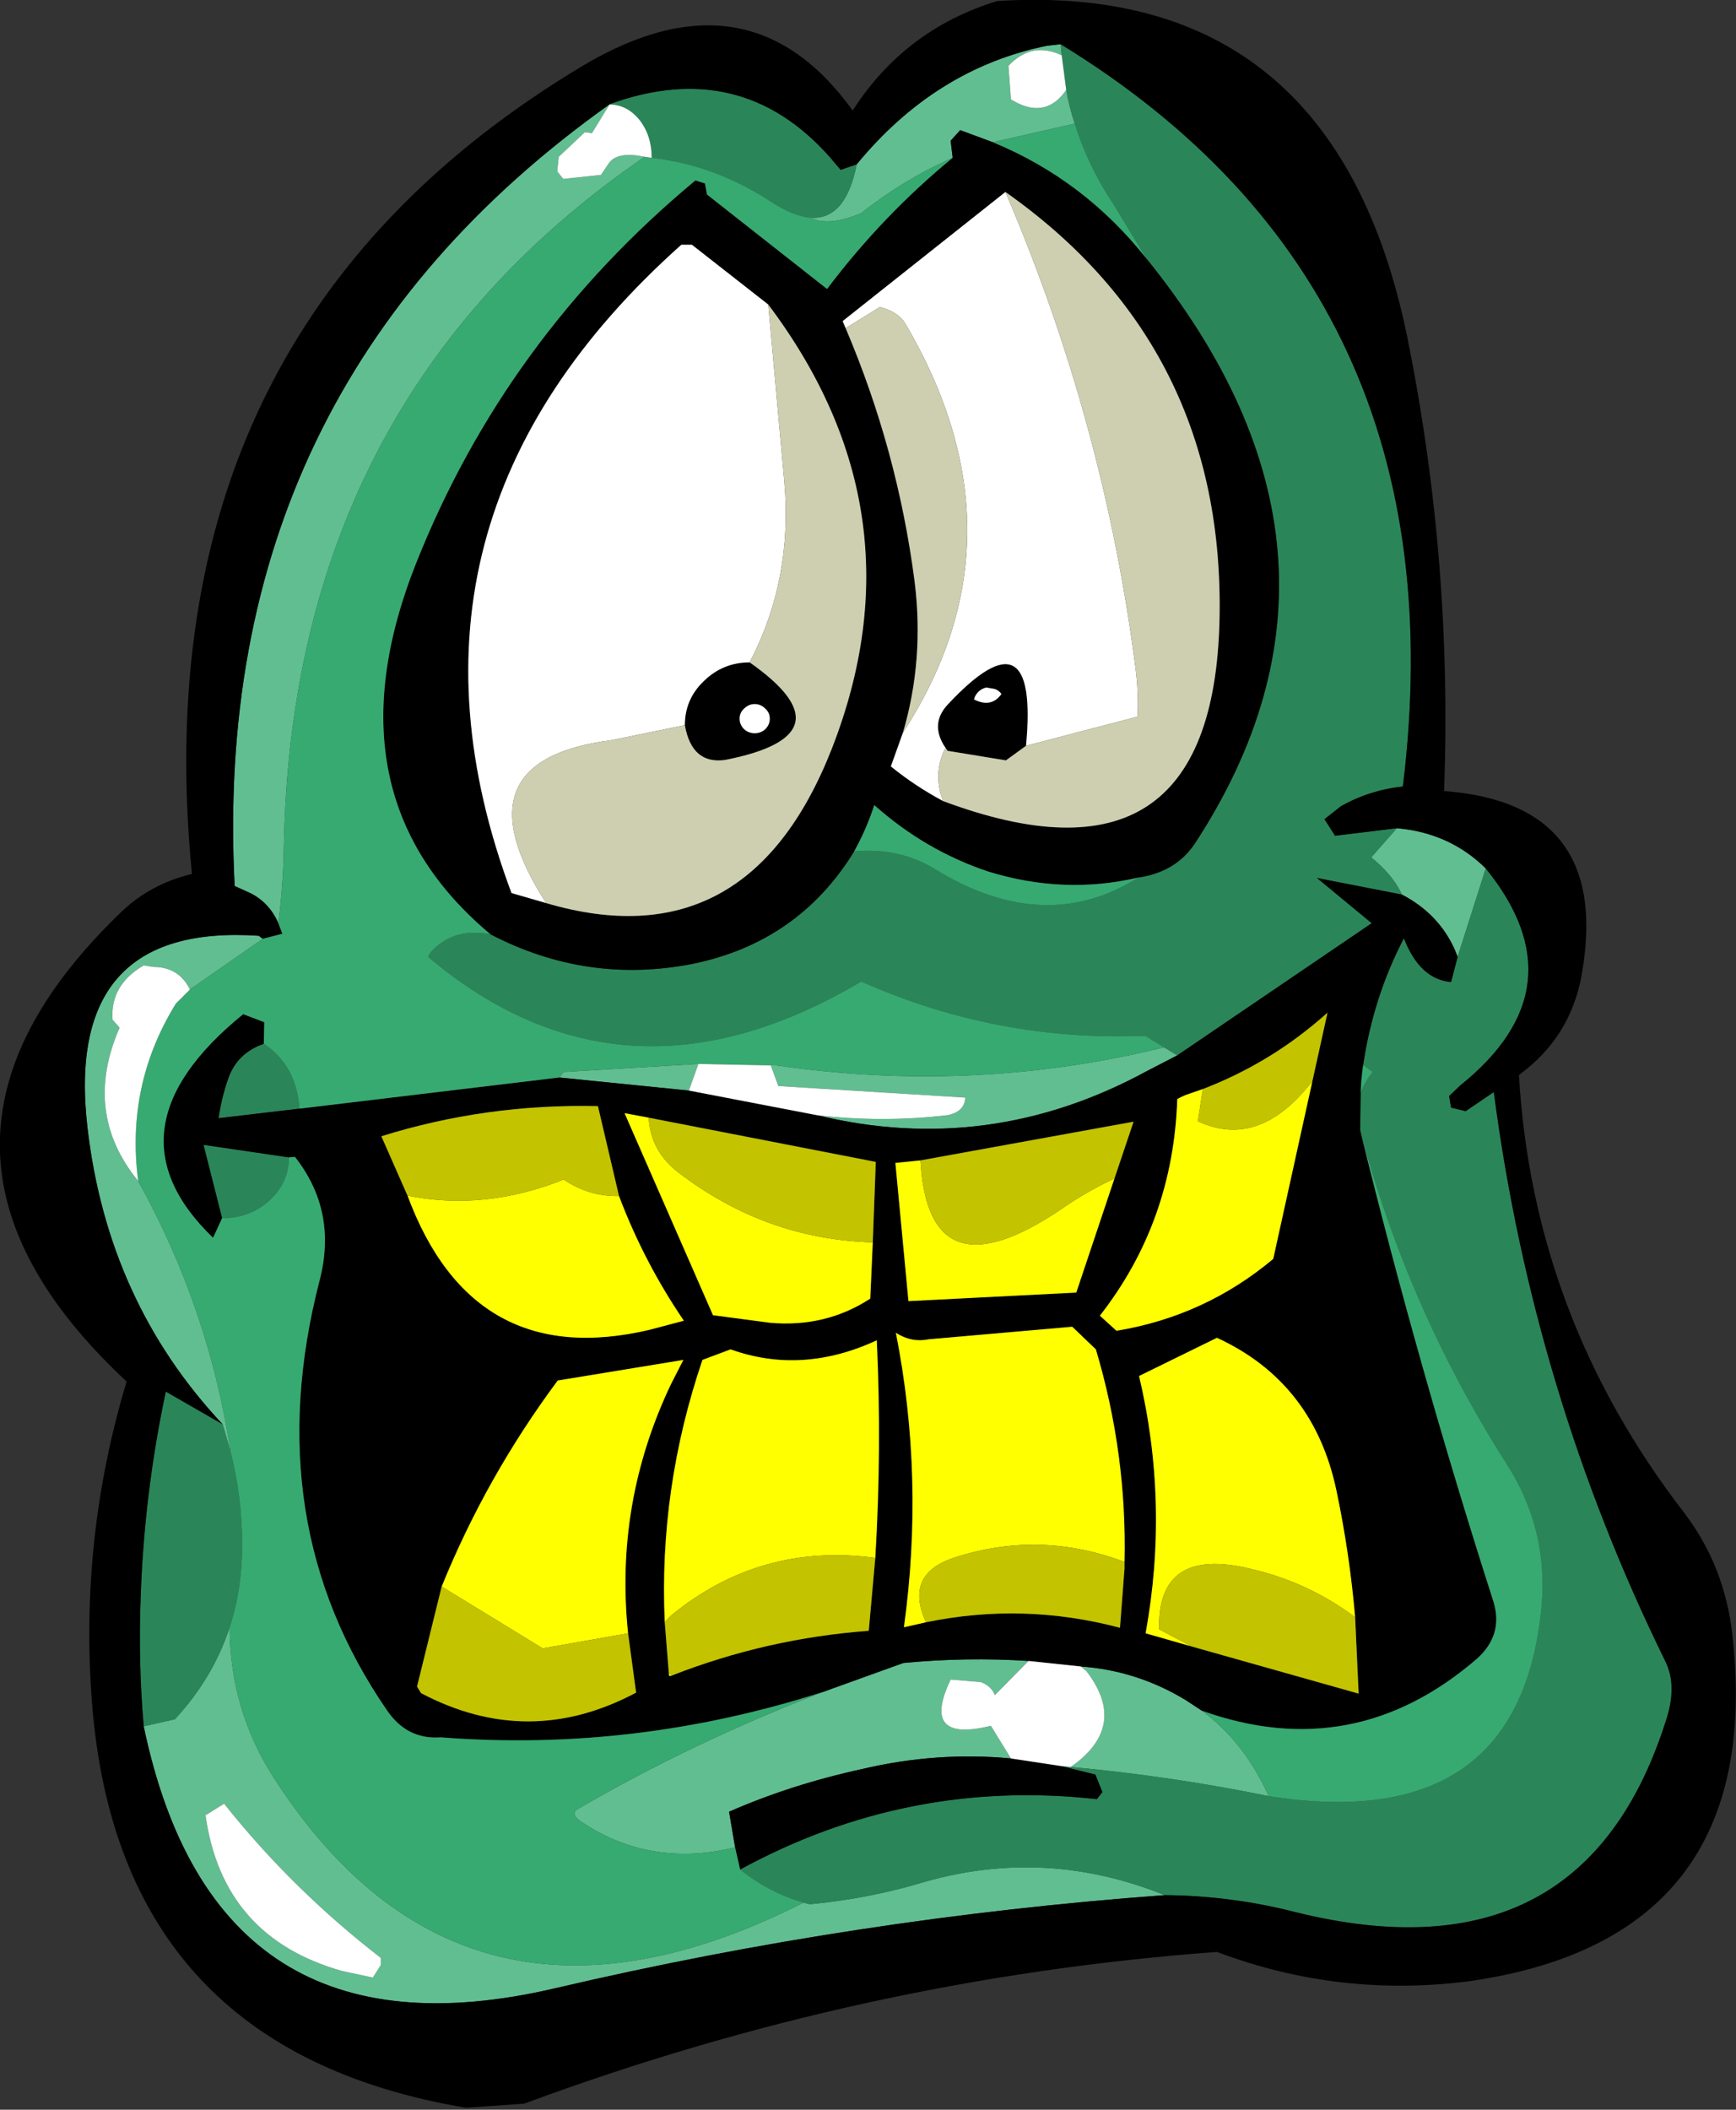 <?xml version="1.0" encoding="UTF-8" standalone="no"?>
<svg xmlns:xlink="http://www.w3.org/1999/xlink" height="209.9px" width="172.75px" xmlns="http://www.w3.org/2000/svg">
  <rect width="100%" height="100%" fill="#333333" stroke="none"/>
  <g transform="matrix(1.0, 0.0, 0.0, 1.0, 86.35, 104.75)">
    <use height="209.9" transform="matrix(1.0, 0.0, 0.0, 1.0, -86.35, -104.75)" width="172.75" xlink:href="#shape0"/>
  </g>
  <defs>
    <g id="shape0" transform="matrix(1.0, 0.0, 0.0, 1.0, 86.35, 104.75)">
      <path d="M19.2 -100.35 L19.3 -99.25 Q16.3 -100.65 14.0 -98.2 L14.25 -94.85 14.9 -94.5 Q17.85 -93.05 19.75 -95.8 20.05 -94.1 20.6 -92.45 L12.45 -90.6 9.2 -91.8 8.25 -90.75 8.45 -89.05 Q3.6 -86.9 -0.65 -83.55 -3.9 -82.15 -5.75 -83.1 -2.2 -82.8 -1.1 -88.4 6.75 -97.95 17.85 -100.2 L19.2 -100.35 M29.5 -0.55 L30.8 0.25 27.8 1.8 Q12.1 10.35 -5.05 6.2 1.5 6.95 7.95 6.2 9.65 5.85 9.7 4.45 L-8.9 3.3 -9.65 1.25 -9.05 1.25 Q10.55 4.1 29.5 -0.55 M53.15 -15.75 Q52.3 -17.65 50.1 -19.45 L52.65 -22.35 Q57.9 -21.9 61.5 -18.35 L58.7 -9.55 58.4 -10.3 Q56.8 -13.85 53.15 -15.75 M-22.2 -89.15 Q-57.25 -65.1 -58.1 -20.65 -58.15 -16.8 -58.65 -12.9 -59.55 -14.95 -61.45 -15.9 L-63.0 -16.6 Q-65.55 -66.05 -25.65 -94.4 L-25.7 -94.35 -27.45 -91.5 -28.15 -91.6 -30.75 -89.15 -30.9 -87.7 -30.3 -86.95 -26.55 -87.35 -25.7 -88.6 Q-24.8 -89.7 -22.2 -89.15 M-60.2 -11.35 L-67.45 -6.3 Q-68.55 -8.55 -71.1 -8.55 L-72.05 -8.7 Q-75.4 -6.75 -75.15 -3.3 L-74.45 -2.5 Q-78.15 5.95 -72.6 12.75 -65.55 25.45 -63.4 39.7 L-64.2 36.95 Q-75.65 24.75 -77.65 7.4 -80.0 -12.95 -60.6 -11.65 L-60.2 -11.35 M-63.5 57.15 Q-63.45 65.35 -59.15 72.05 -40.15 101.6 -6.4 84.55 L-5.75 84.7 Q0.15 84.15 5.75 82.45 17.8 79.05 29.55 83.8 -1.1 86.05 -31.05 93.05 -64.95 101.0 -72.05 67.0 L-68.95 66.3 Q-65.15 62.2 -63.5 57.15 M-13.2 79.05 Q-21.65 81.1 -28.5 76.5 -29.7 75.7 -28.8 75.2 -17.45 68.6 -4.5 63.6 L3.55 60.7 Q9.85 60.1 16.0 60.5 L12.65 63.9 Q12.3 63.0 11.25 62.6 L8.25 62.35 Q5.2 68.7 12.25 66.95 L14.25 70.2 Q6.9 69.5 -0.55 71.25 -7.65 72.8 -13.8 75.5 L-13.2 79.05 M-30.7 2.45 L-30.25 1.9 -16.85 1.1 -17.8 3.75 -30.7 2.45 M-65.9 75.85 Q-64.2 88.0 -52.3 91.35 L-49.25 92.0 -48.45 90.75 -48.45 90.05 Q-57.3 83.2 -64.05 74.7 L-65.9 75.85 M33.25 65.45 Q37.5 68.6 39.9 73.95 30.1 71.95 20.2 71.05 26.0 67.0 21.75 61.5 L21.2 61.05 Q26.8 61.45 31.65 64.4 L33.25 65.45" fill="#61be91" fill-rule="evenodd" stroke="none"/>
      <path d="M19.3 -99.25 L19.2 -100.35 Q59.3 -75.8 53.25 -26.5 49.95 -26.15 47.1 -24.55 L45.45 -23.25 46.5 -21.6 52.65 -22.35 50.1 -19.45 Q52.3 -17.65 53.15 -15.75 L44.7 -17.4 50.15 -12.9 30.8 0.25 29.5 -0.55 27.6 -1.7 Q12.85 -1.1 -0.65 -7.1 -24.25 6.9 -43.75 -9.55 L-43.5 -10.0 Q-41.25 -12.5 -37.55 -11.8 -27.95 -6.8 -17.45 -8.85 -6.9 -11.0 -1.35 -20.05 3.1 -20.45 6.65 -18.3 17.6 -11.55 26.95 -17.45 30.7 -18.0 32.6 -20.9 51.4 -49.75 27.75 -79.0 L24.5 -84.35 Q21.9 -88.25 20.6 -92.45 20.05 -94.1 19.75 -95.8 L19.3 -99.25 M-1.1 -88.4 Q-2.2 -82.8 -5.75 -83.1 -7.45 -83.25 -9.65 -84.7 -15.25 -88.35 -21.5 -89.05 -21.5 -91.25 -22.7 -92.8 -23.95 -94.35 -25.7 -94.35 L-25.65 -94.4 Q-12.65 -99.1 -3.8 -89.15 L-2.7 -87.85 -1.1 -88.4 M49.3 1.2 Q50.3 -5.55 53.35 -11.4 54.95 -7.3 58.05 -7.05 L58.7 -9.55 61.5 -18.35 Q71.1 -6.5 58.95 3.25 L57.85 4.3 58.05 5.45 59.5 5.8 62.3 3.9 Q66.2 33.75 79.4 60.6 80.5 62.9 79.55 66.05 71.35 92.6 42.6 85.5 36.2 83.85 29.55 83.8 17.8 79.05 5.75 82.45 0.15 84.15 -5.75 84.7 -9.5 83.8 -12.7 81.25 4.0 72.15 22.8 74.25 L23.35 73.55 22.65 71.8 19.2 70.95 20.2 71.05 Q30.1 71.95 39.9 73.95 64.9 77.9 67.05 55.1 67.75 47.35 63.55 40.85 53.75 25.5 49.0 7.7 L49.05 3.95 Q49.45 2.9 50.25 1.9 L49.3 1.2 M-63.4 39.7 Q-62.25 44.25 -62.25 48.95 -62.25 53.35 -63.5 57.15 -65.15 62.2 -68.95 66.3 L-72.05 67.0 Q-72.6 60.65 -72.35 54.15 -72.0 43.8 -69.85 33.7 L-64.2 36.95 -63.4 39.7 M-57.6 10.4 Q-57.6 12.9 -59.55 14.7 -61.5 16.45 -64.25 16.45 L-66.1 9.15 -57.6 10.4 M-60.1 -0.9 Q-56.85 1.25 -56.55 5.55 L-64.6 6.5 Q-64.3 4.4 -63.6 2.45 -62.7 0.0 -60.1 -0.9" fill="#2a8658" fill-rule="evenodd" stroke="none"/>
      <path d="M27.75 -79.0 Q51.4 -49.75 32.6 -20.9 30.7 -18.0 26.95 -17.45 19.55 -15.7 11.95 -18.05 5.7 -20.15 0.65 -24.65 -0.15 -22.2 -1.35 -20.05 -6.9 -11.0 -17.45 -8.85 -27.95 -6.8 -37.55 -11.8 -54.1 -25.65 -44.95 -48.7 -36.05 -71.1 -17.15 -86.8 L-16.2 -86.5 -16.0 -85.4 -4.05 -76.0 Q1.5 -83.35 8.45 -89.05 L8.25 -90.75 9.2 -91.8 12.45 -90.6 Q21.55 -86.85 27.75 -79.0 M30.8 0.25 L50.15 -12.9 44.7 -17.4 53.15 -15.75 Q56.8 -13.85 58.4 -10.3 L58.7 -9.55 58.05 -7.05 Q54.95 -7.3 53.35 -11.4 50.3 -5.55 49.3 1.2 49.1 2.55 49.05 3.95 L49.0 7.7 Q54.8 31.35 62.25 54.55 63.3 57.9 60.6 60.3 48.35 70.85 33.25 65.45 L31.65 64.4 Q26.8 61.45 21.2 61.05 L16.0 60.5 Q9.85 60.1 3.55 60.7 L-4.5 63.6 Q-23.25 69.6 -42.5 68.1 -45.85 68.35 -47.85 65.4 -60.75 46.65 -54.55 22.65 -52.75 15.75 -57.0 10.35 L-57.6 10.4 -66.1 9.15 -64.25 16.45 -65.15 18.4 Q-76.3 7.65 -62.15 -3.85 L-60.05 -3.05 -60.1 -0.9 Q-62.7 0.0 -63.6 2.45 -64.3 4.4 -64.6 6.5 L-56.55 5.55 -30.7 2.45 -17.8 3.75 -5.05 6.2 Q12.1 10.35 27.8 1.8 L30.8 0.25 M52.65 -22.35 L46.5 -21.6 45.45 -23.25 47.1 -24.55 Q49.95 -26.15 53.25 -26.5 59.3 -75.8 19.2 -100.35 L17.85 -100.2 Q6.75 -97.95 -1.1 -88.4 L-2.7 -87.85 -3.8 -89.15 Q-12.65 -99.1 -25.65 -94.4 -65.55 -66.05 -63.0 -16.6 L-61.45 -15.9 Q-59.55 -14.95 -58.65 -12.9 L-58.25 -11.85 -60.2 -11.35 -60.6 -11.65 Q-80.0 -12.95 -77.65 7.4 -75.65 24.75 -64.2 36.95 L-69.85 33.7 Q-72.0 43.8 -72.35 54.15 -72.6 60.65 -72.05 67.0 -64.95 101.0 -31.05 93.05 -1.1 86.05 29.55 83.8 36.2 83.85 42.6 85.5 71.35 92.6 79.55 66.05 80.5 62.9 79.4 60.6 66.2 33.75 62.3 3.9 L59.5 5.8 58.05 5.45 57.85 4.3 58.95 3.25 Q71.1 -6.5 61.5 -18.35 57.9 -21.9 52.65 -22.35 M-2.2 -72.1 Q2.95 -60.0 4.65 -47.0 5.65 -39.15 3.5 -31.85 L2.3 -28.5 Q4.7 -26.55 7.5 -25.05 34.3 -15.05 35.0 -42.95 35.65 -70.2 13.7 -85.65 L-2.5 -72.8 -2.2 -72.1 M7.95 -30.05 Q6.0 -32.6 8.0 -34.7 17.05 -44.35 15.75 -30.55 L13.75 -29.1 7.95 -30.05 M10.6 -35.15 Q12.3 -34.3 13.3 -35.7 12.95 -36.2 12.35 -36.25 L11.8 -36.35 Q11.0 -36.15 10.65 -35.4 L10.5 -35.2 10.6 -35.15 M71.05 -7.8 Q69.95 -1.55 64.8 2.2 66.2 26.25 81.2 45.7 85.3 51.05 86.05 58.0 89.35 88.1 59.95 92.35 46.95 94.05 34.75 89.45 -0.5 92.05 -34.2 104.55 L-40.0 104.95 Q-74.55 99.15 -77.2 64.6 -78.45 48.3 -73.75 32.7 -98.7 9.45 -74.3 -14.0 -71.4 -16.8 -67.25 -17.8 -72.55 -71.85 -28.2 -98.3 -11.75 -108.0 -1.5 -93.75 3.7 -101.85 12.9 -104.65 46.45 -106.75 53.7 -71.15 58.2 -48.85 57.35 -26.05 74.05 -24.8 71.05 -7.8 M-9.9 -74.45 L-17.5 -80.4 -18.55 -80.4 Q-49.3 -52.95 -35.45 -15.9 L-32.0 -14.9 Q-11.95 -9.0 -3.6 -30.2 5.65 -53.8 -9.9 -74.45 M-18.2 -32.6 Q-18.2 -35.2 -16.3 -37.0 -14.4 -38.85 -11.75 -38.85 -1.5 -31.65 -14.15 -29.15 -17.5 -28.65 -18.2 -32.6 M-12.7 81.25 L-13.2 79.05 -13.8 75.5 Q-7.65 72.8 -0.55 71.25 6.9 69.5 14.25 70.2 L19.2 70.95 22.65 71.8 23.35 73.55 22.8 74.25 Q4.0 72.15 -12.7 81.25 M-10.2 -32.2 Q-9.75 -32.65 -9.75 -33.25 -9.75 -33.85 -10.2 -34.25 -10.65 -34.7 -11.25 -34.7 -11.85 -34.7 -12.3 -34.25 -12.75 -33.85 -12.75 -33.25 -12.75 -32.65 -12.3 -32.2 -11.85 -31.8 -11.25 -31.8 -10.65 -31.8 -10.2 -32.2 M-45.8 14.2 Q-39.3 31.7 -21.7 27.55 L-18.3 26.65 Q-22.25 20.85 -24.75 14.25 L-26.85 5.3 Q-38.0 5.05 -48.4 8.3 L-45.8 14.2 M-21.8 6.45 L-24.2 6.0 -15.4 26.1 -9.75 26.85 Q-4.2 27.35 0.25 24.45 L0.5 18.85 0.8 10.85 -21.8 6.45 M-23.85 57.75 Q-25.2 44.8 -19.6 33.0 L-18.35 30.55 -30.85 32.6 Q-37.95 42.15 -42.4 53.1 L-44.85 63.05 -44.45 63.7 Q-33.75 69.35 -23.05 63.65 L-23.85 57.75 M0.75 50.25 Q1.4 39.5 0.9 28.6 -6.55 32.05 -13.65 29.5 L-16.45 30.55 Q-20.8 43.35 -20.2 56.65 L-19.8 61.65 -19.75 62.0 -19.5 61.95 Q-10.05 58.25 0.1 57.5 L0.75 50.25 M33.35 3.6 L32.05 4.05 Q31.4 4.25 30.8 4.6 30.4 16.8 23.1 26.15 L24.75 27.65 Q33.55 26.2 40.35 20.5 L44.25 2.8 45.75 -4.0 Q40.25 0.95 33.35 3.6 M24.55 12.5 L26.45 6.85 5.25 10.7 2.75 10.95 4.05 24.7 20.75 23.85 24.55 12.5 M25.55 50.65 Q25.8 39.9 22.7 29.5 L20.35 27.25 6.05 28.5 Q4.35 28.85 2.8 27.85 5.65 42.3 3.6 57.15 L5.8 56.65 Q15.5 54.65 25.1 57.2 L25.55 51.3 25.55 50.65 M48.5 56.15 Q47.95 49.8 46.65 43.6 44.4 32.8 34.75 28.35 L27.0 32.15 Q30.0 44.85 27.65 57.75 L32.2 59.05 48.85 63.75 48.5 56.15" fill="#000000" fill-rule="evenodd" stroke="none"/>
      <path d="M20.6 -92.45 Q21.9 -88.25 24.5 -84.35 L27.75 -79.0 Q21.55 -86.85 12.45 -90.6 L20.6 -92.45 M26.95 -17.45 Q17.6 -11.55 6.65 -18.3 3.1 -20.45 -1.35 -20.05 -0.15 -22.2 0.65 -24.65 5.7 -20.15 11.95 -18.05 19.55 -15.7 26.95 -17.45 M-37.55 -11.8 Q-41.25 -12.5 -43.5 -10.0 L-43.75 -9.55 Q-24.25 6.9 -0.65 -7.1 12.85 -1.1 27.6 -1.7 L29.5 -0.55 Q10.55 4.1 -9.05 1.25 L-9.65 1.25 -16.85 1.1 -30.25 1.9 -30.7 2.45 -56.55 5.55 Q-56.85 1.25 -60.1 -0.9 L-60.05 -3.05 -62.15 -3.85 Q-76.3 7.65 -65.15 18.4 L-64.25 16.45 Q-61.5 16.45 -59.55 14.7 -57.6 12.9 -57.6 10.4 L-57.0 10.35 Q-52.75 15.75 -54.55 22.65 -60.75 46.65 -47.85 65.4 -45.85 68.35 -42.5 68.1 -23.25 69.6 -4.5 63.6 -17.45 68.6 -28.8 75.2 -29.7 75.7 -28.5 76.5 -21.65 81.1 -13.2 79.05 L-12.7 81.25 Q-9.5 83.8 -5.75 84.7 L-6.4 84.55 Q-40.15 101.6 -59.15 72.05 -63.45 65.35 -63.5 57.15 -62.25 53.35 -62.25 48.95 -62.25 44.25 -63.4 39.7 -65.55 25.45 -72.6 12.75 -73.85 3.2 -68.85 -4.9 L-67.45 -6.3 -60.2 -11.35 -58.25 -11.85 -58.65 -12.9 Q-58.15 -16.8 -58.1 -20.65 -57.25 -65.1 -22.2 -89.15 L-21.5 -89.05 Q-15.25 -88.35 -9.65 -84.7 -7.45 -83.25 -5.75 -83.1 -3.9 -82.15 -0.65 -83.55 3.6 -86.9 8.45 -89.05 1.5 -83.35 -4.05 -76.0 L-16.0 -85.4 -16.2 -86.5 -17.15 -86.8 Q-36.05 -71.1 -44.95 -48.7 -54.1 -25.65 -37.55 -11.8 M49.05 3.95 Q49.1 2.55 49.3 1.2 L50.25 1.9 Q49.45 2.9 49.05 3.95 M49.0 7.7 Q53.75 25.5 63.55 40.85 67.75 47.35 67.05 55.1 64.9 77.9 39.9 73.95 37.5 68.6 33.25 65.45 48.35 70.85 60.6 60.3 63.3 57.9 62.25 54.55 54.8 31.35 49.0 7.7" fill="#37aa71" fill-rule="evenodd" stroke="none"/>
      <path d="M19.3 -99.25 L19.75 -95.8 Q17.85 -93.05 14.9 -94.5 L14.25 -94.85 14.0 -98.2 Q16.3 -100.65 19.3 -99.25 M3.5 -31.85 Q16.15 -51.35 3.8 -72.45 3.05 -73.75 1.2 -74.2 L-2.2 -72.1 -2.5 -72.8 13.7 -85.65 Q23.6 -62.55 26.7 -37.85 26.95 -35.65 26.85 -33.45 L15.75 -30.55 Q17.05 -44.35 8.0 -34.7 6.0 -32.6 7.95 -30.05 L7.7 -30.3 Q6.45 -27.75 7.5 -25.05 4.7 -26.55 2.3 -28.5 L3.5 -31.85 M10.65 -35.4 Q11.0 -36.15 11.8 -36.35 L12.35 -36.25 Q12.95 -36.2 13.3 -35.7 12.3 -34.3 10.6 -35.15 L10.65 -35.4 M-32.0 -14.9 L-35.45 -15.9 Q-49.3 -52.95 -18.55 -80.4 L-17.5 -80.4 -9.9 -74.45 -8.3 -56.8 Q-7.45 -47.1 -11.75 -38.85 -14.4 -38.85 -16.3 -37.0 -18.2 -35.2 -18.2 -32.6 L-25.55 -31.1 Q-41.15 -29.1 -32.0 -14.9 M-21.5 -89.05 L-22.2 -89.15 Q-24.8 -89.7 -25.7 -88.6 L-26.55 -87.35 -30.3 -86.95 -30.9 -87.7 -30.75 -89.15 -28.15 -91.6 -27.45 -91.5 -25.7 -94.35 Q-23.95 -94.35 -22.7 -92.8 -21.5 -91.25 -21.5 -89.05 M-67.45 -6.3 L-68.85 -4.9 Q-73.85 3.2 -72.6 12.75 -78.15 5.95 -74.45 -2.5 L-75.15 -3.3 Q-75.4 -6.75 -72.05 -8.7 L-71.1 -8.55 Q-68.55 -8.55 -67.45 -6.3 M-16.85 1.1 L-9.65 1.25 -8.9 3.3 9.7 4.45 Q9.65 5.85 7.95 6.2 1.5 6.95 -5.05 6.2 L-17.8 3.75 -16.85 1.1 M-10.2 -32.2 Q-10.65 -31.8 -11.25 -31.8 -11.85 -31.8 -12.3 -32.2 -12.75 -32.65 -12.75 -33.25 -12.75 -33.85 -12.3 -34.25 -11.85 -34.7 -11.25 -34.7 -10.65 -34.7 -10.2 -34.25 -9.75 -33.85 -9.75 -33.25 -9.75 -32.65 -10.2 -32.2 M-65.9 75.85 L-64.05 74.7 Q-57.3 83.2 -48.45 90.05 L-48.45 90.75 -49.25 92.0 -52.3 91.35 Q-64.2 88.0 -65.9 75.85 M14.25 70.2 L12.25 66.95 Q5.2 68.7 8.25 62.35 L11.25 62.6 Q12.3 63.0 12.65 63.9 L16.0 60.5 21.2 61.05 21.75 61.5 Q26.0 67.0 20.2 71.05 L19.2 70.95 14.25 70.2" fill="#ffffff" fill-rule="evenodd" stroke="none"/>
      <path d="M-2.2 -72.1 L1.2 -74.2 Q3.05 -73.75 3.8 -72.45 16.15 -51.35 3.5 -31.85 5.65 -39.15 4.65 -47.0 2.95 -60.0 -2.2 -72.1 M7.5 -25.05 Q6.45 -27.75 7.7 -30.3 L7.95 -30.05 13.75 -29.1 15.75 -30.55 26.85 -33.45 Q26.95 -35.65 26.7 -37.85 23.6 -62.55 13.7 -85.65 35.65 -70.2 35.0 -42.95 34.3 -15.05 7.5 -25.05 M-32.0 -14.9 Q-41.15 -29.1 -25.55 -31.1 L-18.2 -32.6 Q-17.5 -28.65 -14.15 -29.15 -1.5 -31.65 -11.75 -38.85 -7.45 -47.1 -8.3 -56.8 L-9.9 -74.45 Q5.65 -53.8 -3.6 -30.2 -11.95 -9.0 -32.0 -14.9" fill="#ceceb1" fill-rule="evenodd" stroke="none"/>
      <path d="M-45.8 14.2 Q-38.15 15.75 -30.25 12.6 -27.75 14.3 -24.75 14.25 -22.25 20.85 -18.3 26.65 L-21.7 27.55 Q-39.3 31.7 -45.8 14.2 M0.5 18.85 L0.25 24.45 Q-4.2 27.35 -9.75 26.85 L-15.4 26.1 -24.2 6.0 -21.8 6.45 Q-21.6 9.75 -18.9 11.85 -10.2 18.55 0.5 18.85 M-42.4 53.1 Q-37.95 42.15 -30.85 32.6 L-18.35 30.55 -19.6 33.0 Q-25.2 44.8 -23.85 57.75 L-32.35 59.25 -42.4 53.1 M-20.2 56.65 Q-20.8 43.35 -16.45 30.55 L-13.65 29.5 Q-6.55 32.05 0.9 28.6 1.4 39.5 0.75 50.25 -10.75 48.7 -19.65 56.05 L-20.2 56.65 M-19.5 61.95 L-19.75 62.0 -19.8 61.65 -19.5 61.95 M44.25 2.8 L40.35 20.5 Q33.55 26.2 24.75 27.65 L23.1 26.15 Q30.4 16.8 30.8 4.6 31.4 4.25 32.05 4.05 L33.35 3.6 32.85 6.8 Q38.95 9.65 44.25 2.8 M5.25 10.7 Q6.0 24.5 19.25 15.55 21.75 13.8 24.55 12.5 L20.75 23.85 4.05 24.7 2.75 10.95 5.25 10.7 M5.8 56.65 L3.6 57.15 Q5.65 42.3 2.8 27.85 4.35 28.85 6.05 28.5 L20.35 27.25 22.7 29.5 Q25.8 39.9 25.55 50.65 17.2 47.5 8.85 50.15 3.55 51.75 5.8 56.65 M32.2 59.05 L27.65 57.75 Q30.0 44.85 27.0 32.15 L34.75 28.35 Q44.4 32.8 46.65 43.6 47.95 49.8 48.5 56.15 43.8 52.65 38.15 51.35 28.8 49.05 29.0 57.35 L32.2 59.05" fill="#ffff00" fill-rule="evenodd" stroke="none"/>
      <path d="M-24.75 14.25 Q-27.75 14.3 -30.25 12.6 -38.15 15.75 -45.8 14.2 L-48.4 8.3 Q-38.0 5.05 -26.85 5.3 L-24.75 14.25 M0.5 18.85 Q-10.2 18.55 -18.9 11.85 -21.6 9.75 -21.8 6.45 L0.8 10.85 0.5 18.85 M-42.4 53.1 L-32.35 59.25 -23.85 57.75 -23.05 63.65 Q-33.75 69.35 -44.45 63.7 L-44.85 63.05 -42.4 53.1 M0.75 50.25 L0.1 57.5 Q-10.05 58.25 -19.5 61.95 L-19.8 61.65 -20.2 56.65 -19.65 56.05 Q-10.75 48.7 0.75 50.25 M44.25 2.8 Q38.95 9.65 32.85 6.8 L33.35 3.6 Q40.25 0.95 45.75 -4.0 L44.25 2.8 M5.25 10.7 L26.45 6.85 24.55 12.5 Q21.75 13.8 19.25 15.55 6.0 24.5 5.25 10.7 M5.8 56.65 Q3.55 51.75 8.85 50.15 17.2 47.5 25.55 50.65 L25.55 51.3 25.1 57.2 Q15.5 54.65 5.8 56.65 M32.2 59.05 L29.0 57.35 Q28.8 49.05 38.15 51.35 43.8 52.65 48.5 56.15 L48.85 63.75 32.2 59.05" fill="#c3c300" fill-rule="evenodd" stroke="none"/>
    </g>
  </defs>
</svg>
